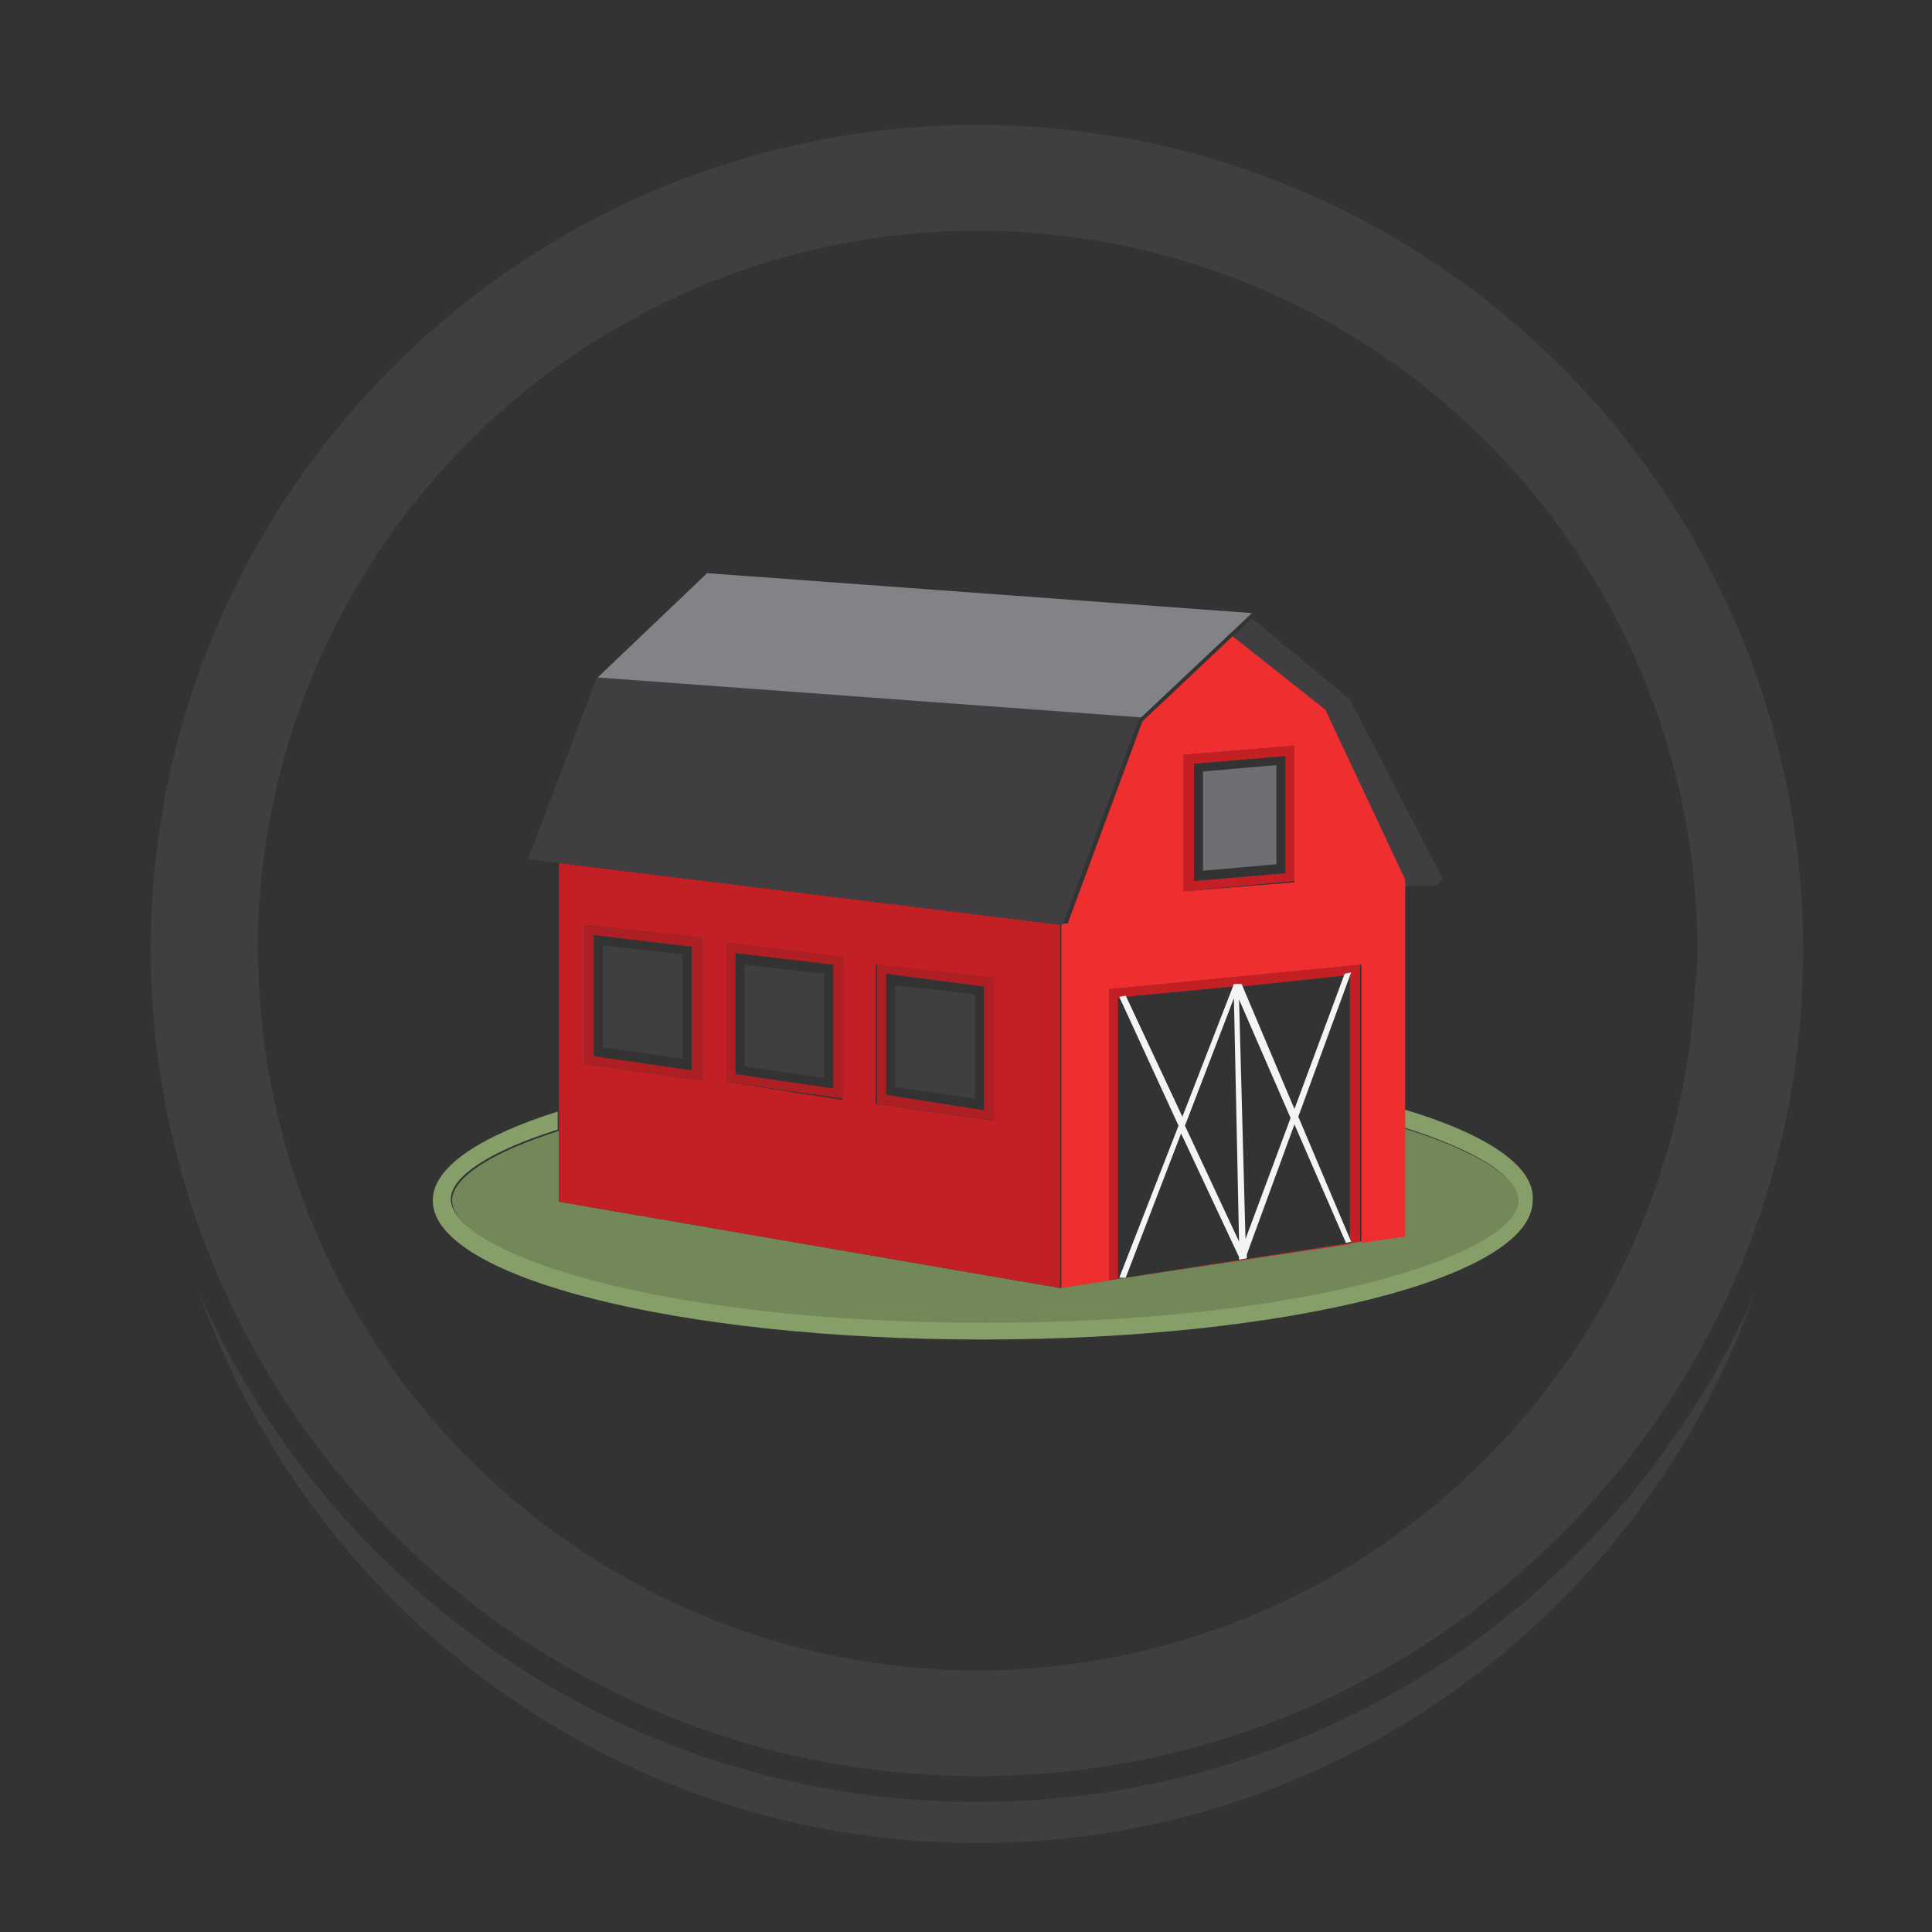 <svg version="1" xmlns="http://www.w3.org/2000/svg" viewBox="0 0 150 150"><rect x="0" y="0" width="150" height="150" fill="#333333" stroke="none"/><path fill="#869F68" d="M108.9 86.1v1.4c5.7 1.8 8.9 3.8 8.9 5.6 0 4-15.7 9.5-41.4 9.5S35 97.1 35 93.1c0-1.7 2.9-3.7 8.3-5.4v-1.4c-6 1.9-9.7 4.3-9.7 6.9 0 6 19.1 10.8 42.7 10.8S119 99.2 119 93.2c.2-2.7-3.7-5.2-10.1-7.1z"/><path fill="#738858" d="M105.6 96.4l-19.5 3-3.8.6-38.9-6.7v-5.5c-5.4 1.7-8.3 3.7-8.3 5.4 0 4 15.7 9.5 41.4 9.5s41.4-5.5 41.4-9.5c0-1.8-3.2-3.8-8.9-5.6V96l-3.4.4z"/><path fill="#403E40" d="M97.2 48l-1.6 1.5 7.3 5.6 6 13.2v.5h2.6l.5-.6-7.2-13.9z"/><path fill="#C32026" d="M43.4 93.3l38.9 6.7V71.8L43.4 67V93.3zm33.7-17.4V87L68 85.7V74.9l9.1 1zm-11.7-1.6v11.1l-9-1.4V73.2l9 1.1zm-20 8.3V71.8l9.1 1v11.1l-9.1-1.3z"/><path fill="#EE2E2F" d="M102.9 55.1l-7.2-5.7-7 6.6-5.8 15.7h-.5V100l3.8-.6V76.8l19.5-1.9v21.6l3.4-.5V68.3l-6.2-13.2zm-11 14.1V58.6l8.6-.7v10.6l-8.6.7z"/><path fill="#403E40" d="M82.5 71.8l5.9-15.9.2-.2-42.2-3.1-.1.1-5.3 14 2.4.3 38.9 4.8z"/><path fill="#AD1F23" d="M54.5 72.8l-9.1-1v10.8l9.1 1.3V72.8zm-.8 10.3L46.1 82v-9.4l7.6.9v9.6zM56.4 84l9.1 1.3v-11l-9.1-1.1V84zm.7-10l7.6.9v9.6l-7.6-1.1V74zM68.1 85.7l9.1 1.3V75.9l-9.1-1v10.8zm8.3-9.1v9.6L68.8 85v-9.4l7.6 1z"/><path fill="#403E40" d="M53 74.1l-6.2-.7v7.9l6.2.9zM64 83.7v-8.1l-6.2-.7v7.9zM69.5 84.4l6.2.9v-8.1l-6.2-.7z"/><path fill="#C32026" d="M100.5 57.9l-8.6.7v10.6l8.6-.8V57.9zm-.7 9.9l-7.1.6v-9.1l7.1-.6v9.1z"/><path fill="#6D6F72" d="M99.1 59.4l-5.7.5v7.7l5.7-.5z"/><path fill="#C32026" d="M105.6 96.4V74.9l-19.5 1.9v22.6l19.5-3zM86.8 77.5l.5-.1 8.4-.8h.6l8.5-.9v20.9l-18 2.7V77.5z"/><path fill="#818386" d="M88.6 55.7l8.6-8.1-42.3-3.1-8.5 8.1z"/><path fill="#F3F5F5" d="M91.5 87.4l-4.6 11.8h.5L91.7 88l4.5 9.6v.2l.6-.1v-.3l3.7-10.1 4 9.2.4-.1-4.1-9.7 4.1-11.2-.5.1-3.9 10.5-4.1-9.7h-.6l-4 10.3-4.4-9.4-.5.1 4.6 10zm8.7-.6l-3.5 9.4-.5-18.6 4 9.2zm-4.4-9.3l.4 18.9-4.2-9 3.8-9.9z"/><g fill="#403E40"><path d="M75.9 139.9c-27 0-50.1-16.2-60.4-39.4 8.9 24.8 32.5 42.6 60.4 42.6 27.8 0 51.5-17.8 60.3-42.6-10.2 23.2-33.3 39.4-60.3 39.4z"/><path d="M75.9 137.9c35.4 0 64.1-28.7 64.1-64.1 0-35.4-28.7-64.1-64.1-64.1-35.4 0-64.2 28.7-64.2 64.1.1 35.4 28.8 64.1 64.2 64.1zm55.7-61.2c-1.6 29.5-25.8 52.9-55.7 53-30.1-.1-54.5-23.8-55.8-53.6 0-.8-.1-1.5-.1-2.3.1-30.9 25-55.8 55.9-55.9 30.9.1 55.8 25 55.9 55.9 0 1-.1 1.9-.2 2.9z"/></g></svg>